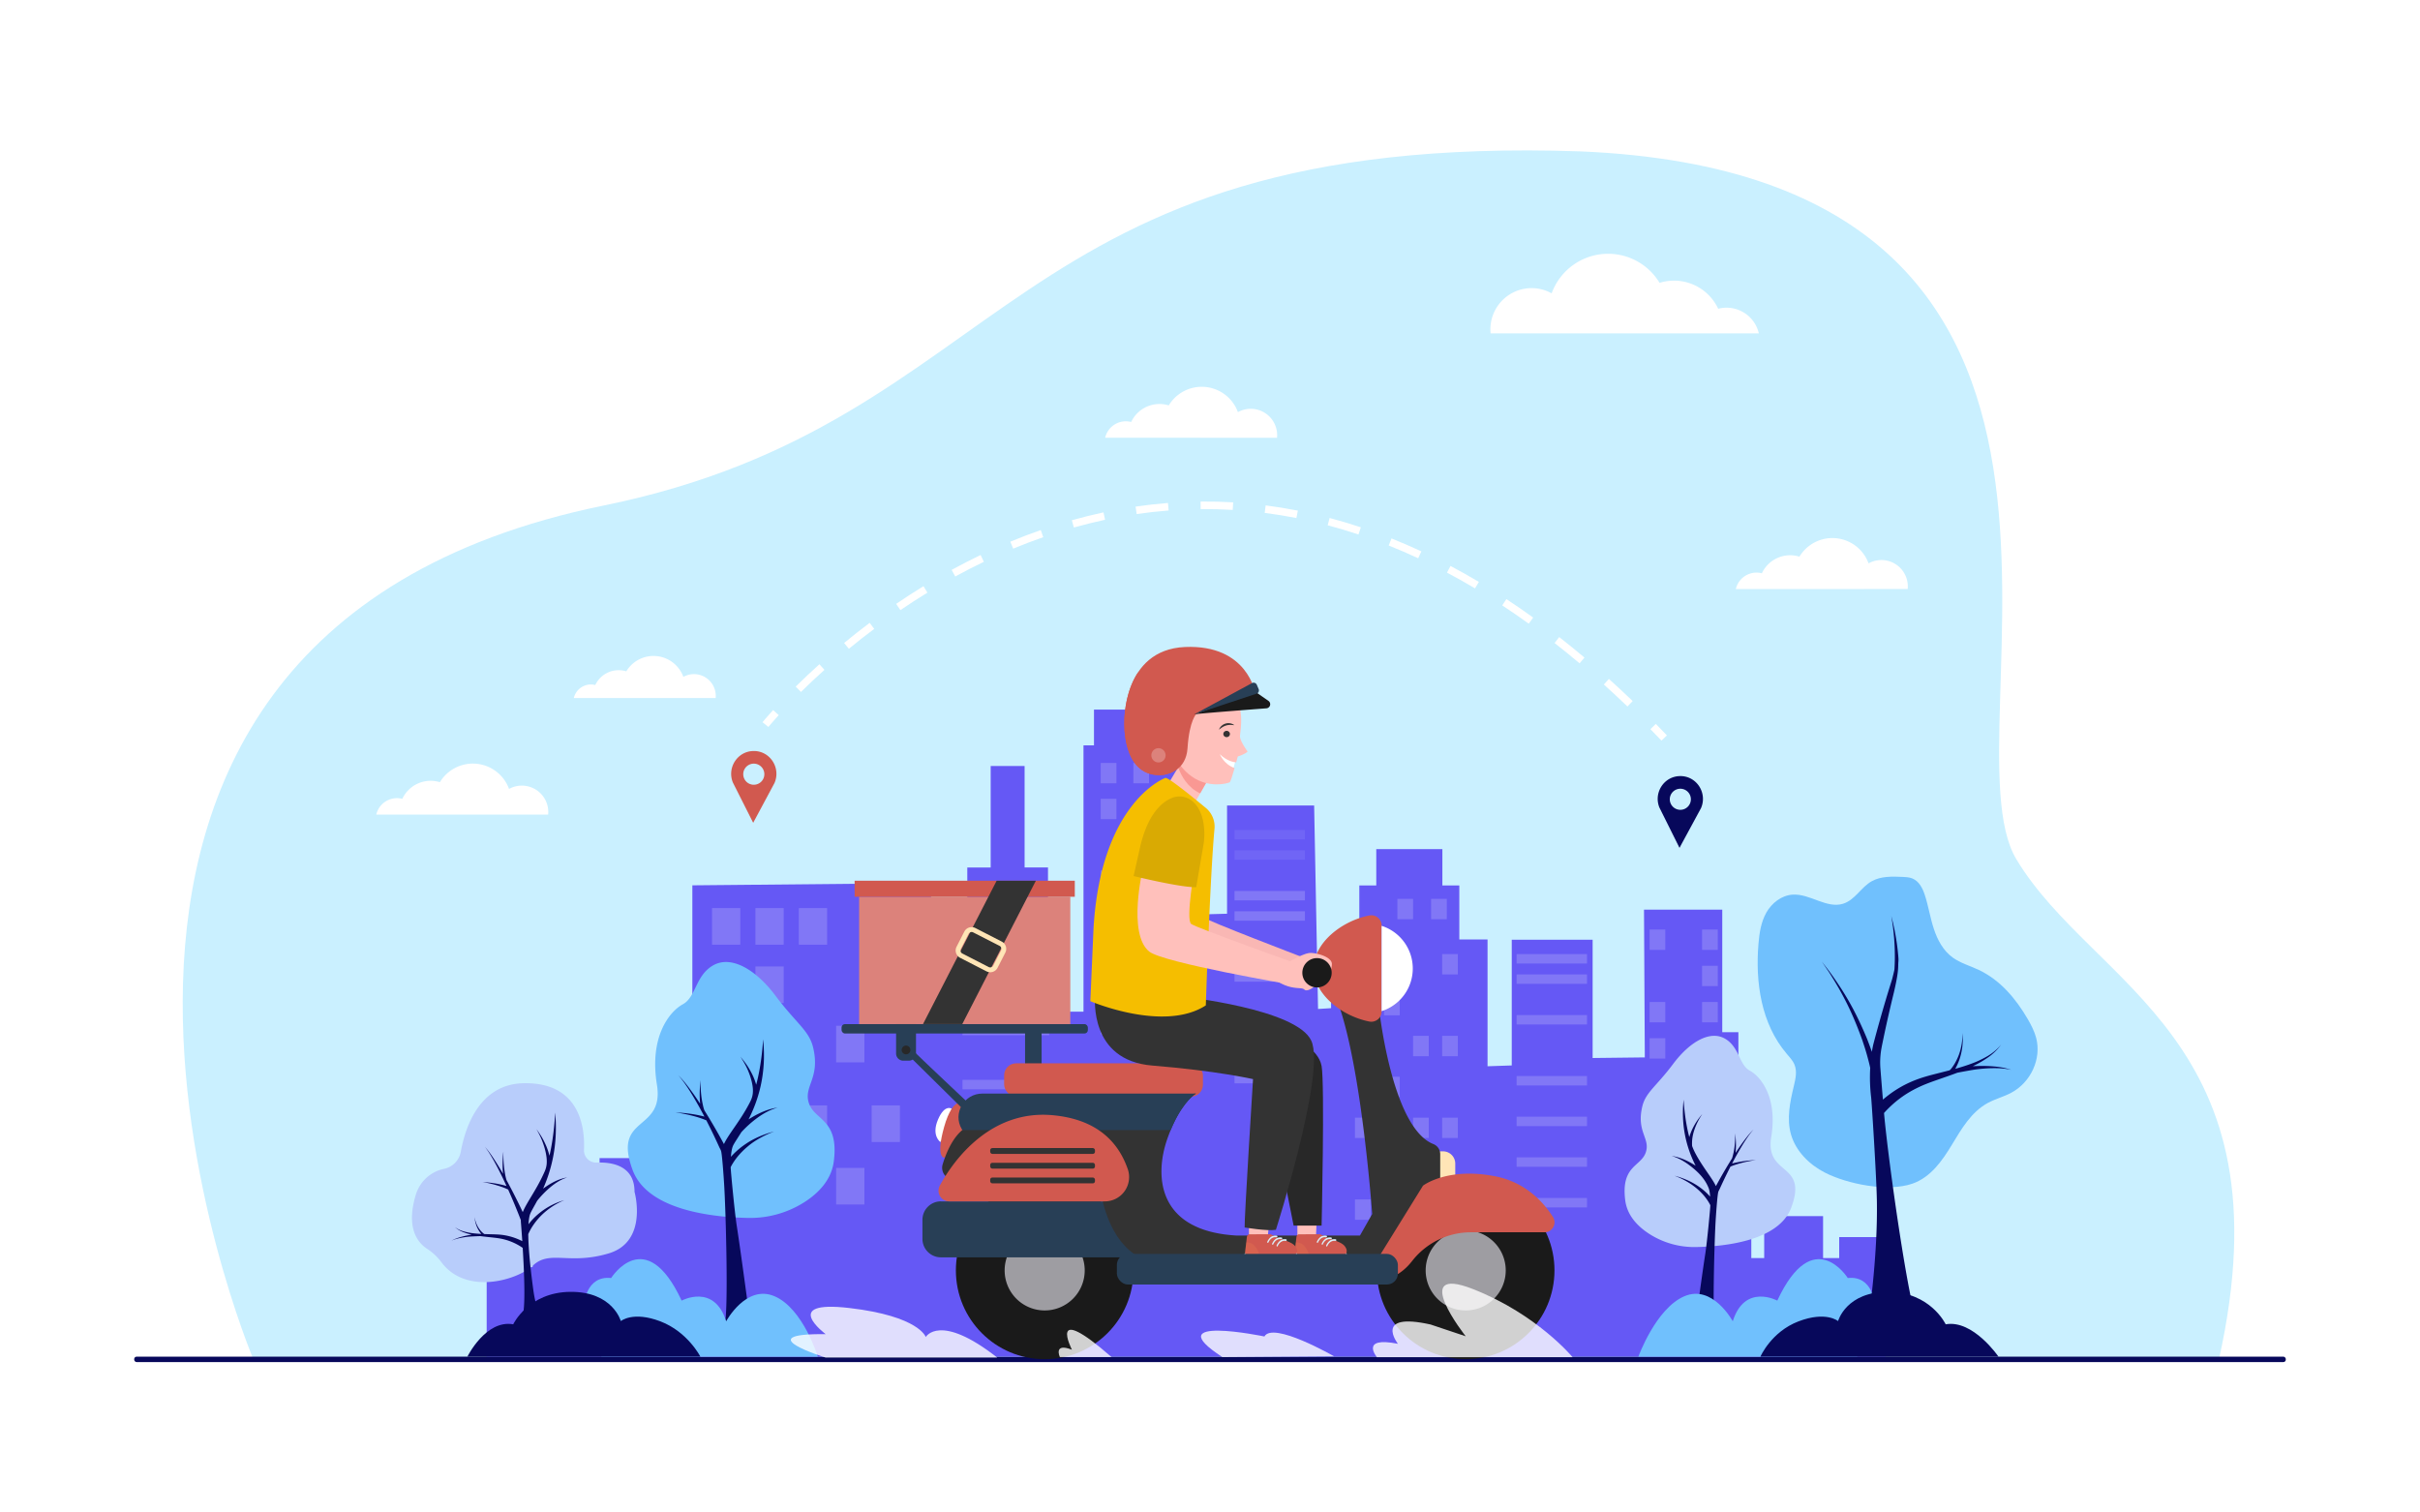 <svg xmlns="http://www.w3.org/2000/svg" viewBox="0 0 3200 2000"><defs><style>.cls-1,.cls-11{fill:#fff;}.cls-2{fill:#caf0ff;}.cls-3{fill:#07085b;}.cls-4{fill:#6558f5;}.cls-5,.cls-7{fill:#8b82f7;}.cls-11,.cls-22,.cls-26,.cls-5,.cls-9{isolation:isolate;}.cls-22,.cls-5{opacity:0.3;}.cls-6{opacity:0.75;}.cls-26,.cls-8{fill:#d1594f;}.cls-9{fill:#b8cdfb;}.cls-10{fill:#70c0fd;}.cls-11{opacity:0.8;}.cls-12{fill:#ffc0bb;}.cls-13{fill:#f99893;}.cls-14{fill:#283f56;}.cls-15{fill:#ffe5b6;}.cls-16{fill:#1a1a1a;}.cls-17{fill:#9e9da2;}.cls-18{fill:#333;}.cls-19{fill:#dc827b;}.cls-20{fill:#282828;}.cls-21{fill:#daeef7;}.cls-22{fill:#e87b50;}.cls-23{fill:#f9b7b4;}.cls-24{fill:#f5be00;}.cls-25{fill:#d9aa03;}</style></defs><g id="Calque_2" data-name="Calque 2"><rect class="cls-1" width="3200" height="2000"/></g><g id="Calque_3" data-name="Calque 3"><path class="cls-2" d="M335.09,1797.54S-67.67,845.41,798.61,668.4C1339.15,558,1325,174,2089.87,200.18c786.77,33,476.64,770.05,576.41,936.08,101.69,169.22,362.42,237.17,267.85,661.28Z"/><rect class="cls-3" x="177.46" y="1793.97" width="2845.07" height="7.13" rx="3.13"/><path class="cls-4" d="M2492.75,1794V1635.81H2432v27.73h-21.32v-55.46h-77.85v55.46h-17.06v-42.66h-17.07V1364.94h-21.33v-162.1H2173.89l1.07,195.39-69,.8V1242.61H1999v166.26l-32,1.07V1242.3h-37.32v-71.46h-22.41v-48h-87.41v48h-22.41v71.46H1760.1v90.83l-17.23,1.07-5.17-269.1H1622.54v143.15l-40.51,1.07V985.57h-13.87V938.35H1446.58v47.22h-13.86v352.21H1407.1v-144.7h-21.33v-46h-30.93V1012.91H1310v134.21h-30.93v46h-21.24v159.06H1242.9l-11.72-.15V1167.7l-315.67,3v415H888.83v-54.35h-96v104.51H765.12v-38.42H704.34v77.85H643.55V1794Z"/><path class="cls-1" d="M2126.42,335.58a79.45,79.45,0,0,0-74.65,52.3,54.5,54.5,0,0,0-81,47.63c0,1.79.1,3.55.27,5.3h354.7A43.82,43.82,0,0,0,2273.15,408l-1.15.29A64.48,64.48,0,0,0,2194.45,374a79.36,79.36,0,0,0-68-38.42Z"/><path class="cls-1" d="M758.75,923.05a23.22,23.22,0,0,1,27.88-17.34l.53.13a34.11,34.11,0,0,1,41-18.11,42,42,0,0,1,75.47,7.34,28.81,28.81,0,0,1,42.84,25.19c0,.93,0,1.87-.13,2.79Z"/><path class="cls-1" d="M1461.35,578.82a28.08,28.08,0,0,1,33.67-21l.75.18a41.35,41.35,0,0,1,49.7-21.92,50.91,50.91,0,0,1,91.44,8.9,34.92,34.92,0,0,1,51.9,30.51,31.86,31.86,0,0,1-.17,3.4Z"/><path class="cls-1" d="M2295.31,778.91a28.07,28.07,0,0,1,33.7-21l.72.18a41.3,41.3,0,0,1,49.69-22,50.91,50.91,0,0,1,91.41,8.87,34.92,34.92,0,0,1,51.9,30.52,32.05,32.05,0,0,1-.16,3.39Z"/><path class="cls-1" d="M497.56,1077.15a28.08,28.08,0,0,1,33.7-21l.72.18a41.34,41.34,0,0,1,49.69-22,50.92,50.92,0,0,1,91.45,8.89A34.94,34.94,0,0,1,725,1073.79c0,1.15-.07,2.28-.17,3.39Z"/><path class="cls-1" d="M1016.05,961.27,1008.3,955c.19-.24,4.91-6.07,14-16.09l7.4,6.7C1020.82,955.39,1016.1,961.21,1016.05,961.27Z"/><path class="cls-1" d="M2152,934.2c-10.34-9.92-20.81-19.69-31.22-29.05l6.68-7.4c10.46,9.42,21,19.27,31.44,29.26ZM1059.16,915l-7-7.1c10-9.92,20.58-19.86,31.34-29.54l6.68,7.41c-10.65,9.54-21.08,19.37-31,29.18Zm1029.56-37.86c-10.95-9.21-22.08-18.25-33.08-26.85l6.14-7.87c11.1,8.68,22.33,17.8,33.36,27.09ZM1122.5,857.92l-6.34-7.7c11.06-9.11,22.41-18.06,33.83-26.62l6,8c-11.32,8.43-22.58,17.29-33.53,26.3Zm899-33.22c-11.61-8.36-23.4-16.49-35.06-24.16l5.49-8.33c11.77,7.74,23.68,15.95,35.4,24.4ZM1190.6,806.78l-5.6-8.24c11.88-8.1,24-16,36.14-23.41l5.22,8.51C1214.36,791,1202.34,798.77,1190.6,806.78ZM1950.43,778c-12.27-7.3-24.75-14.31-37.08-20.81l4.68-8.81c12.47,6.61,25.08,13.71,37.5,21.09Zm-687.28-15.68-4.8-8.74c12.66-6.93,25.54-13.56,38.31-19.7l4.32,9c-12.62,6-25.35,12.59-37.85,19.43Zm612.13-24.13c-12.93-6-26-11.69-39-16.86L1840,712c13.13,5.25,26.41,11,39.53,17.09Zm-535.51-12.7-3.81-9.22c13.32-5.53,26.86-10.69,40.26-15.36l3.28,9.42c-13.21,4.58-26.57,9.68-39.72,15.13Zm456.55-18.75c-13.49-4.48-27.22-8.57-40.71-12.15l2.56-9.65c13.72,3.64,27.6,7.78,41.29,12.33ZM1420,697.55l-2.7-9.61c13.86-3.9,27.94-7.39,41.84-10.41l2.09,9.76c-13.71,3-27.56,6.39-41.22,10.23ZM1714.24,685c-13.9-2.73-28-5-41.91-6.8l1.26-9.9c14.14,1.81,28.46,4.13,42.57,6.91Zm-211.19-5.23-1.45-9.87c14.22-2.08,28.64-3.7,42.86-4.8l.8,9.94c-14,1.07-28.21,2.66-42.2,4.71Zm127-5.52c-14.07-.8-28.37-1.2-42.42-1.06l-.09-10c14.27-.13,28.82.22,43.11,1.07Z"/><path class="cls-1" d="M2197,979.32c-4.8-5.05-9.73-10.12-14.61-15.09l7.12-7c4.9,5,9.85,10.1,14.7,15.21Z"/><rect class="cls-5" x="1632.42" y="1097.52" width="93.09" height="12.45"/><g class="cls-6"><rect class="cls-7" x="941.54" y="1200.79" width="37.35" height="48.38"/><rect class="cls-7" x="941.54" y="1356.4" width="37.35" height="48.38"/><rect class="cls-7" x="998.94" y="1200.79" width="37.35" height="48.38"/><rect class="cls-7" x="1056.33" y="1200.79" width="37.35" height="48.38"/><rect class="cls-7" x="1056.33" y="1461.71" width="37.35" height="48.38"/><rect class="cls-7" x="998.94" y="1277.98" width="37.35" height="48.38"/><rect class="cls-7" x="998.94" y="1544.35" width="37.35" height="48.38"/><rect class="cls-7" x="998.94" y="1356.4" width="37.35" height="48.38"/><rect class="cls-7" x="1105.66" y="1356.4" width="37.35" height="48.38"/><rect class="cls-7" x="1105.66" y="1544.35" width="37.35" height="48.38"/><rect class="cls-7" x="1152.63" y="1200.79" width="37.35" height="48.38"/><rect class="cls-7" x="1455.5" y="1008.88" width="20.75" height="26.88"/><rect class="cls-7" x="1498.66" y="1008.88" width="20.75" height="26.88"/><rect class="cls-7" x="1455.5" y="1056.3" width="20.75" height="26.88"/><rect class="cls-7" x="1541.83" y="1056.3" width="20.75" height="26.88"/><rect class="cls-7" x="1498.66" y="1103.74" width="20.75" height="26.88"/><rect class="cls-7" x="1541.83" y="1103.74" width="20.75" height="26.88"/><rect class="cls-7" x="1455.5" y="1151.17" width="20.75" height="26.88"/><rect class="cls-7" x="1541.83" y="1151.17" width="20.75" height="26.88"/><rect class="cls-7" x="1455.5" y="1198.61" width="20.75" height="26.88"/><rect class="cls-7" x="1498.66" y="1198.61" width="20.75" height="26.88"/><rect class="cls-7" x="1541.83" y="1246.04" width="20.75" height="26.88"/><rect class="cls-7" x="1455.5" y="1340.92" width="20.75" height="26.88"/><rect class="cls-7" x="1791.69" y="1261.62" width="20.75" height="26.88"/><rect class="cls-7" x="1906.96" y="1261.62" width="20.75" height="26.88"/><rect class="cls-7" x="1847.79" y="1188.61" width="20.75" height="26.88"/><rect class="cls-7" x="2181.3" y="1229.17" width="20.75" height="26.88"/><rect class="cls-7" x="2250.69" y="1229.17" width="20.75" height="26.88"/><rect class="cls-7" x="2250.69" y="1277.08" width="20.75" height="26.88"/><rect class="cls-7" x="2181.3" y="1324.99" width="20.75" height="26.88"/><rect class="cls-7" x="2250.69" y="1324.99" width="20.75" height="26.88"/><rect class="cls-7" x="2181.3" y="1372.89" width="20.75" height="26.88"/><rect class="cls-7" x="2215.99" y="1420.81" width="20.75" height="26.88"/><rect class="cls-7" x="2250.69" y="1420.81" width="20.75" height="26.88"/><rect class="cls-7" x="2250.69" y="1468.72" width="20.75" height="26.88"/><rect class="cls-7" x="2181.3" y="1516.62" width="20.75" height="26.88"/><rect class="cls-7" x="2215.99" y="1516.62" width="20.75" height="26.88"/><rect class="cls-7" x="1892.36" y="1188.61" width="20.75" height="26.88"/><rect class="cls-7" x="1791.69" y="1315.69" width="20.75" height="26.88"/><rect class="cls-7" x="1830.11" y="1315.69" width="20.75" height="26.88"/><rect class="cls-7" x="1791.69" y="1369.77" width="20.75" height="26.88"/><rect class="cls-7" x="1868.53" y="1369.77" width="20.75" height="26.88"/><rect class="cls-7" x="1906.96" y="1369.77" width="20.75" height="26.88"/><rect class="cls-7" x="1830.11" y="1423.84" width="20.75" height="26.88"/><rect class="cls-7" x="1791.69" y="1477.92" width="20.75" height="26.88"/><rect class="cls-7" x="1868.53" y="1477.92" width="20.75" height="26.88"/><rect class="cls-7" x="1906.96" y="1477.92" width="20.75" height="26.88"/><rect class="cls-7" x="1791.69" y="1586.07" width="20.75" height="26.88"/><rect class="cls-7" x="1868.53" y="1586.07" width="20.75" height="26.88"/><rect class="cls-7" x="1152.63" y="1461.71" width="37.35" height="48.38"/><rect class="cls-7" x="1272.75" y="1213.41" width="114.55" height="12.46"/><rect class="cls-7" x="1632.42" y="1178.14" width="93.09" height="12.46"/><rect class="cls-7" x="1632.42" y="1205.02" width="93.09" height="12.46"/><rect class="cls-7" x="1632.42" y="1285.65" width="93.09" height="12.46"/><rect class="cls-7" x="2005.44" y="1261.62" width="93.09" height="12.46"/><rect class="cls-7" x="2005.44" y="1288.49" width="93.09" height="12.45"/><rect class="cls-7" x="2005.44" y="1342.24" width="93.09" height="12.46"/><rect class="cls-7" x="2005.44" y="1422.87" width="93.09" height="12.46"/><rect class="cls-7" x="2005.44" y="1476.63" width="93.09" height="12.46"/><rect class="cls-7" x="2005.44" y="1530.38" width="93.09" height="12.45"/><rect class="cls-7" x="2005.44" y="1584.13" width="93.09" height="12.46"/><rect class="cls-7" x="1632.42" y="1366.27" width="93.09" height="12.46"/><rect class="cls-7" x="1632.42" y="1420.03" width="93.09" height="12.46"/><rect class="cls-7" x="1272.75" y="1249.17" width="114.55" height="12.46"/><rect class="cls-7" x="1272.75" y="1284.92" width="114.55" height="12.46"/><rect class="cls-7" x="1272.75" y="1356.43" width="114.55" height="12.46"/><rect class="cls-7" x="1272.75" y="1427.93" width="114.55" height="12.46"/><rect class="cls-7" x="1272.75" y="1463.69" width="114.55" height="12.46"/><rect class="cls-7" x="1272.75" y="1535.19" width="114.55" height="12.46"/><rect class="cls-7" x="1272.75" y="1606.71" width="114.55" height="12.46"/></g><rect class="cls-5" x="1632.42" y="1124.39" width="93.09" height="12.46"/><path class="cls-8" d="M969.05,1034.65,995.94,1088l28.22-52.67c8.35-19.33-5.06-41.36-26.09-42.24h-1.88C975.15,993.44,961.19,1015.13,969.05,1034.65Zm13.76-11.07a13.95,13.95,0,1,1,13.77,14.11h0a13.92,13.92,0,0,1-13.76-14.11Z"/><path class="cls-9" d="M587.25,1545.58a28.22,28.22,0,0,0,22.09-22.77c5.92-32.39,24.67-89.42,83.25-90.45,69-1.23,81.28,50.48,79.64,88.15a16.08,16.08,0,0,0,15.31,16.81c.45,0,.89,0,1.34,0,20.41-.84,50.17,3.89,50.17,38.69,0,0,18.45,65.54-34,81.34s-77.85-5-100.34,16.09c-20.76,19.46-88.52,39.67-121.23-4.62a71.51,71.51,0,0,0-18.67-17.46c-12.28-8-28.45-27.27-14.94-71.55a49.37,49.37,0,0,1,36.53-34.06Z"/><path class="cls-3" d="M715.18,1602.59a90.42,90.42,0,0,0-13.32,12.55c-1,1.2-2.05,2.41-3,3.7.35-5.82,1-10.4,2.12-13.43,1.25-3.44,4.85-9.27,9.28-17.52a127.22,127.22,0,0,1,17-17.61c6.82-5.73,14.27-10.62,22.75-13.32-8.86,1.38-17,5.18-24.63,9.9q-3.61,2.25-7.21,4.92c10.11-22.83,20-56.24,15.95-100.67,0,0-1.14,29.87-7.57,57.13a83.94,83.94,0,0,0-4.2-12.73c-4.27-9.78-7.09-14.07-13-22.47,4.94,9.06,7.25,13.61,10.41,23.7,6.25,21.46,2.19,28.68-1.19,36-10,21.71-22.17,37.35-27.33,50.07q-2.91-6.21-5.92-12.32-6.4-13-13.27-25.82c-.74-1.38-1.49-2.75-2.25-4.13a70.18,70.18,0,0,1-2.29-10.32c-.49-3-.9-6.07-1.19-9.15a147.58,147.58,0,0,1-.63-18.57,147.73,147.73,0,0,0-1.07,18.69c0,3.13.13,6.27.37,9.42,0,.51.08,1,.12,1.55l-.07-.14c-2.4-4.17-4.8-8.31-7.36-12.38s-5.11-8.08-7.83-12a126.53,126.53,0,0,0-8.65-11.2,124.78,124.78,0,0,1,7.94,11.8c2.47,4.08,4.8,8.26,7.07,12.49s4.43,8.53,6.56,12.81,4.19,8.69,6.21,13.08c.26.56.52,1.13.81,1.69-1.37-.42-2.65-.8-4.93-1.37a145.78,145.78,0,0,0-26.77-3.9,146.26,146.26,0,0,1,26.12,6.72,81.7,81.7,0,0,1,7.7,3.2q4.5,10,8.74,20.23,2.77,6.73,5.46,13.49c.88,2.25,1.76,4.52,2.61,6.77v.06c0,.58,0,1.14,0,1.7.32,4,1.08,13.69,1.9,26a80.41,80.41,0,0,0-21.61-7.48c-8.69-1.69-15.15-1.41-28.59-1.89a25.86,25.86,0,0,1-4.52-4.1,35.32,35.32,0,0,1-8.27-18.41,37.53,37.53,0,0,0,6.86,19.86c.61.85,1.27,1.67,2,2.45-3.8-.19-7.59-.47-11.37-.93a71.6,71.6,0,0,1-12.22-2.5,33.66,33.66,0,0,1-11.45-5.64,34.92,34.92,0,0,0,11.08,6.71,71.91,71.91,0,0,0,11.25,3.32l-2.32.37c-2.8.51-5.6,1.08-8.37,1.76s-5.52,1.46-8.24,2.4a55,55,0,0,0-7.92,3.45,53.79,53.79,0,0,1,8.08-2.75c2.75-.7,5.52-1.23,8.3-1.68s5.61-.8,8.38-1,10.8-.53,13.61-.59h0c14.33,1.93,23,2,32.72,4.7a75.84,75.84,0,0,1,22.36,10.29l.8.57c2.06,33.46,3.93,79.25-.45,90.86-6.53,17.28,33.1,11.07,33.1,11.07s-13.33-7.43-18.61-46.3c-3.06-22.59-6.49-51.8-6.69-73.85.19-.41.36-.8.55-1.24.62-1.33,1.3-2.65,2-4a82.59,82.59,0,0,1,4.69-7.55,88.94,88.94,0,0,1,11.51-13.38A95.38,95.38,0,0,1,746.19,1587,93.31,93.31,0,0,0,715.18,1602.59Z"/><path class="cls-10" d="M989.12,1610.5a133.44,133.44,0,0,0,75.43-21.43c18-11.72,34.86-29,38-53.39,7.12-55.72-25-53.88-32.82-76.61s15.48-32.9,5.39-74.3c-5.41-22.23-22.55-31.86-49.27-67.6s-59.09-54.05-82.72-40.72-22.67,42-40.23,51.53-44.56,42.86-34.26,106.2-59.37,39.72-32.1,113C856.46,1600.92,943.88,1609.66,989.12,1610.5Z"/><path class="cls-3" d="M957.31,1562.56c2.49,35.22,6.12,175.37.85,187.55-7.88,18.17,33.42-4.47,33.42-4.47s-11-83.68-17.34-124.56c-2.83-18.19-8-72.93-8.06-77.69.21-.43.43-.86.67-1.3.73-1.4,1.56-2.79,2.4-4.16a86.51,86.51,0,0,1,5.65-7.94,99,99,0,0,1,13.86-14c9.6-8.23,22.76-15.28,34.83-19.72-15.12,3.82-28.48,10.16-37.38,16.31a103.73,103.73,0,0,0-16.06,13.21q-1.86,1.89-3.63,3.88c.43-6.12,1.26-11,2.56-14.12,1.51-3.62,5.85-9.75,11.21-18.41a144.54,144.54,0,0,1,20.55-18.53c8.39-6.16,17.35-11.2,27.42-14-10.56,1.44-20.37,5.35-29.7,10.4-2.94,1.6-5.82,3.32-8.72,5.17,12.19-24,24.17-59.16,19.21-105.88,0,0-1.39,31.41-9.13,60.09a81.58,81.58,0,0,0-5.07-13.39c-5.16-10.3-8.56-14.82-15.68-23.63,5.93,9.49,8.74,14.3,12.52,24.92,7.3,21.84,3,29.62-1.42,37.87-12.1,22.84-26.73,39.28-33,52.67q-3.51-6.52-7.13-13-7.74-13.74-16-27.16c-.89-1.45-1.8-2.9-2.7-4.34a46.7,46.7,0,0,1-1.78-6.13c-.36-1.6-.7-3.15-1-4.74-.59-3.2-1.09-6.41-1.43-9.61s-.63-6.47-.73-9.73c-.18-3.43-.08-7.21,0-9.8-.32,2.47-.8,6.33-1,9.79-.24,3.27-.3,6.56-.29,9.86s.17,6.61.43,9.9c0,.56.1,1.1.15,1.61l-.09-.15c-2.89-4.39-5.81-8.75-8.86-13s-6.17-8.51-9.44-12.61A136.81,136.81,0,0,0,897,1421.91a134.12,134.12,0,0,1,9.61,12.4c3,4.3,5.79,8.7,8.52,13.15s5.34,9,7.91,13.52,5,9.13,7.49,13.75l.93,1.77a159.32,159.32,0,0,0-16.64-3.41,208.79,208.79,0,0,0-21.61-2.12,205.87,205.87,0,0,1,21.16,4.13,132.27,132.27,0,0,1,19.61,6.34q5.43,10.56,10.54,21.28,3.36,7.07,6.58,14.18c.86,1.92,2.12,3.7,2.55,5.75C955.27,1530.14,957.31,1562.56,957.31,1562.56Z"/><path class="cls-3" d="M2194.17,1067.66l26.65,53.49,28.45-52.55c8.45-19.28-4.87-41.39-25.9-42.35h-1.87C2200.45,1026.47,2186.37,1048.11,2194.17,1067.66Zm13.82-11a13.94,13.94,0,1,1,13.7,14.18h0A13.94,13.94,0,0,1,2208,1056.67Z"/><path class="cls-10" d="M772.38,1724.82s2.31-38.43,35.75-34.86c0,0,45.54-72.58,93.21,29.88,0,0,43-23.26,58.88,27.32,0,0,26.5-49.38,64.21-33s57,79.82,57,79.82H795.25Z"/><path class="cls-11" d="M1318.67,1795.18H1091.81s-103.7-32.09,0-31c0,0-61-45.35,31.33-34.56s101,38.34,101,38.34S1242.5,1735.4,1318.67,1795.18Z"/><path class="cls-12" d="M1603.32,1021.18c-1.39.92-25.91,45-25.91,45l-33-29,32-53.43,26.9,15Z"/><path class="cls-13" d="M1557.93,1014.64c4.07,11.5,12.41,26.72,29.09,34.42,7-12.48,15.5-27.29,16.3-27.82V998.77l-26.84-15.06Z"/><path class="cls-1" d="M1258.51,1466.1s-9.32-6.58-18.24,14.48,3.06,29.44,3.06,29.44,15.33-11.34,15.21-13.5-.69-29.36-.69-29.36Z"/><path class="cls-8" d="M1273.85,1458.51s-7.55-4.65-16,8.65c-3.13,4.9-6.4,12.24-9.45,23.15-11.34,40.51,0,40.51,0,40.51l19-8.1s18.22-46.43,17.14-50.24S1273.85,1458.51,1273.85,1458.51Z"/><rect class="cls-14" x="1112.8" y="1354.2" width="325.7" height="12.42" rx="4.48"/><rect class="cls-14" x="1355.46" y="1360.41" width="21.88" height="57.93"/><path class="cls-14" d="M1184.91,1349.07h26.33v44a9.51,9.51,0,0,1-9.51,9.51h-7.32a9.51,9.51,0,0,1-9.51-9.51h0v-44Z"/><path class="cls-14" d="M1207.59,1389.39c3.15,3.6,79.81,75.76,79.81,75.76l-6.48,8.92-81-79.91Z"/><path class="cls-15" d="M1903.81,1522.44h4.29a16.21,16.21,0,0,1,16.21,16.21v20.81h-20s-8.91-15.39-12.15-12.15S1903.81,1522.44,1903.81,1522.44Z"/><circle class="cls-16" cx="1381.4" cy="1679.89" r="117.43"/><path class="cls-17" d="M1434.33,1679.89a52.94,52.94,0,1,1-52.94-52.93h0A52.93,52.93,0,0,1,1434.33,1679.89Z"/><circle class="cls-16" cx="1938.08" cy="1679.86" r="117.43"/><path class="cls-17" d="M1991.06,1679.89a52.94,52.94,0,1,1-52.94-52.93h0a52.93,52.93,0,0,1,52.93,52.93Z"/><path class="cls-14" d="M1244.19,1588.61h277.43v74H1244.19a24.43,24.43,0,0,1-24.43-24.43h0V1613a24.43,24.43,0,0,1,24.43-24.43Z"/><rect class="cls-8" x="1327.78" y="1406.05" width="262.89" height="44.11" rx="15.92"/><path class="cls-18" d="M1581.46,1446s-21,11.61-38,60.23-13.37,121.92,92.36,127.6h162.44l16.2-28.49s-13.76-193.91-45.37-279.79h53.47s16.15,165.06,72.85,187.3a14.29,14.29,0,0,1,9,13.34v32.67l-85.88,111H1535.72s-66.44,5.86-82.64-106.94l-191.7-2.94a15.82,15.82,0,0,1-14.88-20.41c6-19.46,18.17-46.93,40.27-53C1321.83,1477.08,1581.46,1446,1581.46,1446Z"/><path class="cls-14" d="M1271.74,1493c.26.44.53.88.8,1.32H1548l2.81-6.48c15.16-33.21,30.67-41.77,30.67-41.77H1299C1274.87,1446,1259.44,1472.24,1271.74,1493Z"/><path class="cls-8" d="M1255.05,1588.61h205.79a32.14,32.14,0,0,0,30.42-42.69c-11-31.54-36.44-65.47-99.18-71.24-81-7.51-130,57.24-149.4,93.18a14.09,14.09,0,0,0,12.37,20.75Z"/><path class="cls-8" d="M1818.47,1669.9l63.2-102.08s32.41-25.12,96.42-12.15c39.75,8,63.23,34.58,75.35,53.51a13.17,13.17,0,0,1-11.07,20.3h-97.31a98.62,98.62,0,0,0-76.79,36.74l-2.5,3.09a71.17,71.17,0,0,1-55.42,26.52h0a57.24,57.24,0,0,1-39.17-15.53l-11-10.41Z"/><path class="cls-8" d="M1826.9,1223.93a13.61,13.61,0,0,0-13.58-13.64,13.39,13.39,0,0,0-2.68.27c-35.84,7-73.46,35.76-73.46,70.12s37.62,63.07,73.46,70.12a13.59,13.59,0,0,0,16.26-13.37Z"/><path class="cls-1" d="M1826.9,1224.24V1337.1a59.23,59.23,0,0,0,0-112.86Z"/><rect class="cls-19" x="1136.03" y="1185.81" width="279.25" height="168.38"/><rect class="cls-8" x="1130.09" y="1164.61" width="291.13" height="21.2"/><path class="cls-20" d="M1203.85,1388.36a5.78,5.78,0,1,1-5.79-5.77h0A5.77,5.77,0,0,1,1203.85,1388.36Z"/><rect class="cls-18" x="1309.35" y="1518.12" width="138.54" height="7.7" rx="2.78"/><rect class="cls-18" x="1309.35" y="1537.59" width="138.54" height="7.7" rx="2.78"/><polygon class="cls-12" points="1686.03 1531.88 1675.88 1640.91 1667.15 1656.62 1651.47 1645.28 1651.79 1529.09 1686.03 1531.88"/><polygon class="cls-12" points="1744.9 1521.65 1739.9 1640.91 1731.18 1656.62 1715.5 1645.28 1715.82 1529.09 1744.9 1521.65"/><path class="cls-21" d="M1779.84,1664l-67.68.23a1,1,0,0,1-1-1v-5.09a1,1,0,0,1,1-1l67.69-.22a1,1,0,0,1,1,.94h0v5.09A1,1,0,0,1,1779.84,1664Z"/><path class="cls-8" d="M1714.29,1635.94l-2.24,19.49c-.28,2.4,1.07,4.58,2.84,4.57l61.34-.2a4.49,4.49,0,0,0,4-2.88c.85-1.93,1-4.81-1.75-8.68-5.51-7.75-23.56-9.61-32.41-16.18l-28.57.1C1715.89,1632.2,1714.54,1633.8,1714.29,1635.94Z"/><path class="cls-21" d="M1741.77,1643.42h0a1.31,1.31,0,0,1-.36-1.6c1.2-2.67,4.94-9.18,12.6-7.88a1.1,1.1,0,0,1,.67,1.28h0c-.06.59-.46,1-.89.9-6.87-1.15-10,4.59-11,6.83C1742.56,1643.46,1742.12,1643.64,1741.77,1643.42Z"/><path class="cls-21" d="M1748.15,1645.91h0a1.33,1.33,0,0,1-.37-1.6c1.21-2.68,4.94-9.19,12.61-7.88.44.07.75.67.67,1.27h0c-.07.58-.46,1-.89.9-6.87-1.15-10.05,4.59-11,6.83C1748.94,1646,1748.52,1646.13,1748.15,1645.91Z"/><path class="cls-21" d="M1754.08,1648.23h0a1.31,1.31,0,0,1-.36-1.6c1.2-2.67,4.94-9.19,12.6-7.88a1.12,1.12,0,0,1,.68,1.27h0c-.07.58-.47,1-.9.89-6.87-1.14-10,4.6-11,6.84C1754.87,1648.26,1754.44,1648.45,1754.08,1648.23Z"/><path class="cls-22" d="M1731.26,1660c-4.88-15.73-13.22-17.43-17.77-17.06l-1.44,12.54c-.28,2.4,1.07,4.58,2.84,4.57Z"/><rect class="cls-18" x="1309.35" y="1557.07" width="138.54" height="7.7" rx="2.78"/><path class="cls-20" d="M1701.94,1371.4c8,.62,41.34,14.19,45.63,38.25s0,211,0,211h-37S1681,1472.57,1681,1468.26,1701.94,1371.4,1701.94,1371.4Z"/><path class="cls-18" d="M1447.76,1317.73c.61,1.85-8.14,84.52,76.14,91.31s133,17.89,133,17.89-11.72,186.94-11.1,196.19c0,0,29,4.93,41.33,3.08,0,0,66-207.32,46.9-249.86s-171.52-58.61-171.52-58.61Z"/><path class="cls-23" d="M1588.05,1169.09s.87,40.24,3.54,44,130.38,52.5,130.38,52.5l-21,23.7-94.09-26.87s-67.39-24.18-66.7-25.92,4.39-26.51,7.73-36.2,15.91-31.62,15.91-31.62Z"/><path class="cls-24" d="M1540.94,1028.68s-85.32,31-95,199.43l-4.16,95.78s97.17,41.63,152.69,5.56c0,0,5.61-171,11.47-233.46a32,32,0,0,0-11.45-27.63C1575.83,1052.94,1544.08,1027.23,1540.94,1028.68Z"/><path class="cls-12" d="M1511.32,1148.35s-20.86,86.23,8.3,109.92c18.19,14.78,187.77,43.75,187.77,43.75l10.93-26.41s-135-48.2-143.1-53.78,5.47-79.3,5.47-79.3Z"/><path class="cls-25" d="M1577.28,1059.88a26.67,26.67,0,0,0-28-4.6c-13,5.5-31.69,21.13-41.77,65.14l-8.55,38s63.39,15.56,82.83,14.68l10-58.7S1597.37,1077.69,1577.28,1059.88Z"/><path class="cls-18" d="M1369.74,1164.61h-51.87l-97.36,189.56h51.91l97.32-189.59Z"/><path class="cls-15" d="M1304.44,1284.43l-34.83-17.88a10.91,10.91,0,0,1-4.72-14.66l10.24-20a10.89,10.89,0,0,1,14.66-4.7l34.83,17.88a10.9,10.9,0,0,1,4.72,14.66l-10.24,20A10.9,10.9,0,0,1,1304.44,1284.43Zm-17.61-51.52a4.51,4.51,0,0,0-6.06,1.95h0l-10.23,19.93a4.51,4.51,0,0,0,2,6.07l34.84,17.88a4.5,4.5,0,0,0,6.06-2l10.24-19.94a4.52,4.52,0,0,0-1.95-6.07Z"/><path class="cls-12" d="M1568.55,965.25c4.29,9.35.8,19.83-7.8,23.42s-19.06-1.07-23.36-10.41-.8-19.83,7.8-23.42S1564.25,955.9,1568.55,965.25Z"/><path class="cls-21" d="M1714.29,1664l-67.69.23a.94.94,0,0,1-1-.94h0v-5.09a1,1,0,0,1,.95-1l67.69-.22a1,1,0,0,1,1,.94h0v5.09a1,1,0,0,1-1,1Z"/><path class="cls-8" d="M1648.74,1635.94l-2.25,19.49c-.28,2.4,1.08,4.58,2.84,4.57l61.34-.2a4.49,4.49,0,0,0,4-2.88c.85-1.93,1-4.81-1.75-8.68-5.51-7.75-23.56-9.61-32.41-16.18l-28.57.1C1650.34,1632.2,1649,1633.8,1648.74,1635.94Z"/><path class="cls-21" d="M1676.2,1643.42h0a1.31,1.31,0,0,1-.35-1.6c1.2-2.67,4.94-9.18,12.6-7.88a1.11,1.11,0,0,1,.67,1.28h0c-.07.59-.46,1-.9.9-6.87-1.15-10,4.59-11,6.83C1677,1643.46,1676.58,1643.64,1676.2,1643.42Z"/><path class="cls-21" d="M1682.58,1645.91h0a1.31,1.31,0,0,1-.35-1.6c1.19-2.68,4.94-9.19,12.6-7.88.44.07.74.67.67,1.27h0c-.07.58-.47,1-.9.9-6.87-1.15-10,4.59-11,6.83C1683.38,1646,1683,1646.13,1682.58,1645.91Z"/><path class="cls-21" d="M1688.49,1648.23h0a1.31,1.31,0,0,1-.36-1.6c1.2-2.67,4.94-9.19,12.6-7.88a1.1,1.1,0,0,1,.68,1.27h0c-.08.58-.48,1-.9.89-6.87-1.14-10,4.6-11,6.84C1689.29,1648.26,1688.89,1648.45,1688.49,1648.23Z"/><path class="cls-22" d="M1665.7,1660c-4.89-15.73-13.22-17.43-17.76-17.06l-1.45,12.54c-.28,2.4,1.08,4.58,2.84,4.57Z"/><rect class="cls-14" x="1476.85" y="1658.04" width="371.61" height="40.54" rx="14.63"/><path class="cls-1" d="M1633.5,1006.29l-3.35,13.08s-29.27-23.72-29-24.19,5.32-8.91,7.51-8.21,20.48,7.75,20.48,8.21S1633.5,1006.29,1633.5,1006.29Z"/><path class="cls-12" d="M1613,997.3c8.91,8.68,17.61,10.47,21.61,10.83,1.25-4.51,2.11-7.77,2.11-7.77s9.85-3.05,13-6.55c0,0-10-13.61-10.1-20s9.77-44.68-17.79-66.37-43.93,17.22-43.93,17.22l-11.69,40.27-16,24.36s3.83,22,25.72,37.51,46,9.6,50.12,7.67c1-.46,4-10,6.49-18.84C1618.23,1010.7,1613,997.3,1613,997.3Z"/><path class="cls-18" d="M1618.16,972.59a4.48,4.48,0,0,0,5.94,1.61,4.06,4.06,0,0,0,1.81-5.46,1.28,1.28,0,0,0-.11-.2,4.47,4.47,0,0,0-5.93-1.6,4.06,4.06,0,0,0-1.82,5.45A1.28,1.28,0,0,0,1618.16,972.59Z"/><path class="cls-18" d="M1611.9,964.9a36.16,36.16,0,0,1,4.59-3.38,19.59,19.59,0,0,1,4.85-2.18,18,18,0,0,1,5.21-.75h.68a4.05,4.05,0,0,1,.69,0l1.39.07c.94.06,1.86.25,2.89.27a16.4,16.4,0,0,0-2.5-1.53,13.33,13.33,0,0,0-9.08-.6,13.7,13.7,0,0,0-5.43,3.09A12.24,12.24,0,0,0,1611.9,964.9Z"/><path class="cls-8" d="M1582.38,943.54s-9.68,8.2-12.1,45.88c-1.87,29.22-26.33,34-25.84,33.81s6.87-64.2,8.1-66.36,9.47-26.52,10.75-27.14,17.94,10.26,18.87,10.53S1582.38,943.54,1582.38,943.54Z"/><path class="cls-8" d="M1659.89,916.73S1650,852,1567,855.54s-80.27,99.75-80.27,99.75-3.34,69.73,46.32,69.72c0,0,33.62,2.16,33.62-39.79,0-40.59,12.35-40.59,12.35-40.59Z"/><path class="cls-26" d="M1504.91,889c-19.21,29-18.12,66.23-18.12,66.23s-3.34,69.73,46.32,69.72c0,0,32.74,2.09,33.62-38.16C1521.19,970.65,1506.44,930.58,1504.91,889Z"/><path class="cls-19" d="M1541.29,998.77a9.42,9.42,0,1,1-9.42-9.41h0A9.43,9.43,0,0,1,1541.29,998.77Z"/><path class="cls-16" d="M1579.08,944.63c2.51-.86,65.8-5.74,95.52-8a5.42,5.42,0,0,0,2.68-9.85l-17.39-12.11Z"/><path class="cls-14" d="M1579.08,944.63c2.82-1,64.62-21.43,82.45-27.32a4.6,4.6,0,0,0,2.91-5.83,2.37,2.37,0,0,0-.13-.34l-2.4-5.61a4.6,4.6,0,0,0-6.05-2.41l-.35.16Z"/><path class="cls-12" d="M1702.83,1272.86s21-12.76,30.07-12.76,28.26,5.46,28.26,14.58a21.79,21.79,0,0,1-5.47,14.58l-18.51,16s-8.81,6.82-12.47,3.21-14.59.91-32.64-9.07c-17.71-9.8-1.09-15.54,1.6-18.28S1702.83,1272.86,1702.83,1272.86Z"/><path class="cls-16" d="M1760.9,1286.33a19.4,19.4,0,1,1-19.4-19.4h0A19.41,19.41,0,0,1,1760.9,1286.33Z"/><path class="cls-9" d="M2242.68,1649a110.26,110.26,0,0,1-62.27-17.68c-14.85-9.69-28.76-23.95-31.34-44.07-5.87-46,20.62-44.47,27.11-63.23s-12.8-27.16-4.45-61.32c4.47-18.36,18.61-26.31,40.67-55.8s48.77-44.61,68.27-33.62,18.7,34.66,33.21,42.53,36.77,35.37,28.27,87.65,49,32.82,26.5,93.27C2352.15,1641.11,2280,1648.33,2242.68,1649Z"/><path class="cls-3" d="M2268.92,1609.49c-2.05,29-5.05,144.73-.69,154.78,6.5,15-27.59-3.69-27.59-3.69s9.06-69.06,14.31-102.8c2.33-15,6.62-60.19,6.66-64.12l-.55-1.07c-7.61-14.36-23.5-29.27-46.85-37.86,17.94,4.53,34.77,13.6,47.11,27.56-.35-5-1-9.06-2.11-11.65-3.43-8.29-9.43-18.14-26.2-30.51a86.32,86.32,0,0,0-10.74-6.79q-2.83-1.48-5.8-2.71a56.62,56.62,0,0,0-6.09-2.06,56,56,0,0,1,6.4,1.22c2.1.55,4.19,1.19,6.23,1.94a88.26,88.26,0,0,1,11.92,5.43q3.66,2,7.2,4.27c-10.05-19.82-19.94-48.83-15.87-87.39,0,0,1.14,25.92,7.53,49.62a67.21,67.21,0,0,1,4.19-11,85.58,85.58,0,0,1,9.28-15c1.2-1.53,2.45-3,3.66-4.53-1,1.65-2.07,3.27-3.08,4.92a84.52,84.52,0,0,0-7.26,15.65,62.88,62.88,0,0,0-2.7,11,53.36,53.36,0,0,0-.37,10.72,83.12,83.12,0,0,0,4.25,9.55c10,18.85,22.06,32.42,27.21,43.47q2.9-5.39,5.89-10.7c4.26-7.55,8.64-15,13.2-22.41.74-1.2,1.49-2.4,2.24-3.58a82.6,82.6,0,0,0,3.46-16.9,111.28,111.28,0,0,0,.63-16.12,112.69,112.69,0,0,1,1.06,16.21c0,2.72-.14,5.45-.36,8.18a12.33,12.33,0,0,1-.13,1.35l.08-.11c2.4-3.63,4.81-7.21,7.31-10.76s5.09-7,7.8-10.41a114.87,114.87,0,0,1,8.6-9.72,116.87,116.87,0,0,0-7.9,10.25c-2.45,3.55-4.8,7.2-7,10.85s-4.41,7.4-6.53,11.16-4.16,7.54-6.18,11.35l-.8,1.46c.86-.22,2.15-.58,4.89-1.18a163.81,163.81,0,0,1,26.65-3.39,162.74,162.74,0,0,0-26,5.83c-2.52.8-5.23,1.76-7.66,2.81q-4.48,8.72-8.7,17.61-2.77,5.82-5.43,11.7c-.71,1.6-1.75,3.06-2.1,4.75C2270.64,1582.7,2268.92,1609.49,2268.92,1609.49Z"/><path class="cls-3" d="M618,1794s24.35-49.29,60.63-42.83c0,0,20-42.42,75.43-42.92,56.2-.5,66.88,38.65,66.88,38.65s16-13.51,52.29.36S926.15,1794,926.15,1794Z"/><path class="cls-10" d="M2479.1,1724.82s-2.31-38.43-35.76-34.86c0,0-45.53-72.58-93.2,29.88,0,0-43-23.26-58.88,27.32,0,0-26.51-49.38-64.22-33s-60.59,79.82-60.59,79.82h289.33Z"/><path class="cls-3" d="M2642.67,1794s-33.57-49.29-69.85-42.83c0,0-20-42.42-75.43-42.92-56.2-.5-66.88,38.65-66.88,38.65s-16-13.51-52.29.36-50.43,46.74-50.43,46.74Z"/><path class="cls-10" d="M2413.06,1550.56c-20.9-10.69-38.43-28.49-44.74-50.23-6.05-20.94-1.36-43.22,3.73-64.38,2.22-9.27,4.48-19.22.86-28.08-2.25-5.52-6.55-10-10.46-14.61-33.76-39.78-41.46-94.4-37.19-145.32,1.19-14.13,3.31-28.56,10.33-41.07s19.87-22.88,34.77-23.86c23-1.51,44.92,18.83,66.83,12,15.7-4.91,23.62-21.78,37.85-29.76,12-6.7,26.74-6.31,40.61-5.71,4.37.19,8.81.4,12.88,2,9.17,3.6,13.85,13.2,16.76,22.2,4.71,14.55,7,29.73,11.76,44.27s12.28,28.91,25,38.14c10.23,7.42,22.93,10.94,34.46,16.37,28.52,13.44,49.28,38.36,64.68,64.84,4.61,7.92,8.85,16.11,11.2,24.88,7.41,27.57-6.89,59.06-33.08,72.84-9.74,5.15-20.7,8-30.42,13.18-22.24,11.94-35.22,34.55-47.93,55.58s-28.07,42.94-52,51.3C2496.19,1576.57,2442.84,1565.76,2413.06,1550.56Z"/><path class="cls-3" d="M2644.24,1411.05c-5.2-.75-10.41-1.14-15.65-1.37s-10.47-.18-15.7,0c-1.43,0-2.87.11-4.29.19a136,136,0,0,0,19.45-11.1,72,72,0,0,0,18.17-17.61A66.88,66.88,0,0,1,2627.3,1397a133.37,133.37,0,0,1-21.45,9.87c-6.73,2.45-13.52,4.54-20.38,6.46,1-1.81,2-3.69,2.84-5.61a77.78,77.78,0,0,0,4.62-13.35,82,82,0,0,0,2.26-14.1,89,89,0,0,0-.15-14.23,87.8,87.8,0,0,1-1,14,78.12,78.12,0,0,1-3.3,13.3,70,70,0,0,1-5.41,12c-1.06,1.87-2.2,3.67-3.41,5.38-.95,1.33-2.74,3.81-4,4.58-5.6,1.48-11.27,2.89-16.92,4.33-18,4.66-43.35,10.59-71.19,34.42-1.17-13.92-2.44-29.86-3.31-41a103.71,103.71,0,0,1,1.66-28.35v-.15q2.88-14.32,6-28.62,4.8-21.68,10.05-43.19c7.08-30.12,5.43-34,6.05-40.9a30.81,30.81,0,0,0,0-5.6V1266c-.5-6.25-1.17-12.44-2.05-18.59a304.76,304.76,0,0,0-7.32-36.14,310.58,310.58,0,0,1,4.21,36.61c.36,6.13.49,12.27.47,18.41,0,3.06-.09,6.11-.2,9.15-.07,1.52-.14,3-.23,4.54,0,.75-.1,1.51-.16,2.25,0,.45-2.54,11.21-3.49,14.22-5.89,18.5-11.39,37.18-16.67,56q-3.69,13.21-7.2,26.53a107.82,107.82,0,0,0-2.4,11.94c-.56-1.73-5.15-14.41-7.38-19.66-11.2-26.41-22.54-49-41.23-76-7.2-10.41-8.12-11.4-17.61-23.73,11.79,17.34,8.33,12,16.36,25,17.07,28.09,27.22,51.48,36.89,78,3.5,10.54,5.35,15.86,8.91,29.74.42,1.67.84,3.35,1.21,5,.21,1,.43,1.89.64,2.84a221.81,221.81,0,0,0,1.25,39.16c.64,5.3,6.81,100.27,7.52,135.09,1.6,78.25-12.21,166.78-12.21,166.78s82.76,25.77,65.94-5.39c-11.27-20.89-38.35-209.72-44.24-276l1.33-1.47c25.16-27.22,51.32-36.11,69.89-42.63,8.56-3,17.18-5.91,25.74-9.15h0c5-1,19.68-3.72,24.82-4.37s10.31-1.16,15.48-1.43,10.36-.31,15.53-.08a90.6,90.6,0,0,1,15.47,2.08A92.53,92.53,0,0,0,2644.24,1411.05Z"/><path class="cls-11" d="M1616.34,1794.49l147.54-1.08s-80.6-46.42-91.94-26.16C1671.94,1767.25,1529.15,1737.72,1616.34,1794.49Z"/><path class="cls-11" d="M2079.43,1794.61H1820.68s-23.14-27.76,27.77-17.69c0,0-33-42.49,43.29-25.47l46.38,15.53s-75.69-95.75,9.32-62.53S2079.43,1794.61,2079.43,1794.61Z"/><path class="cls-11" d="M1469.83,1794.49h-68.39s-8.88-19.45,16-9.72C1417.42,1784.77,1383.94,1719.41,1469.83,1794.49Z"/></g></svg>